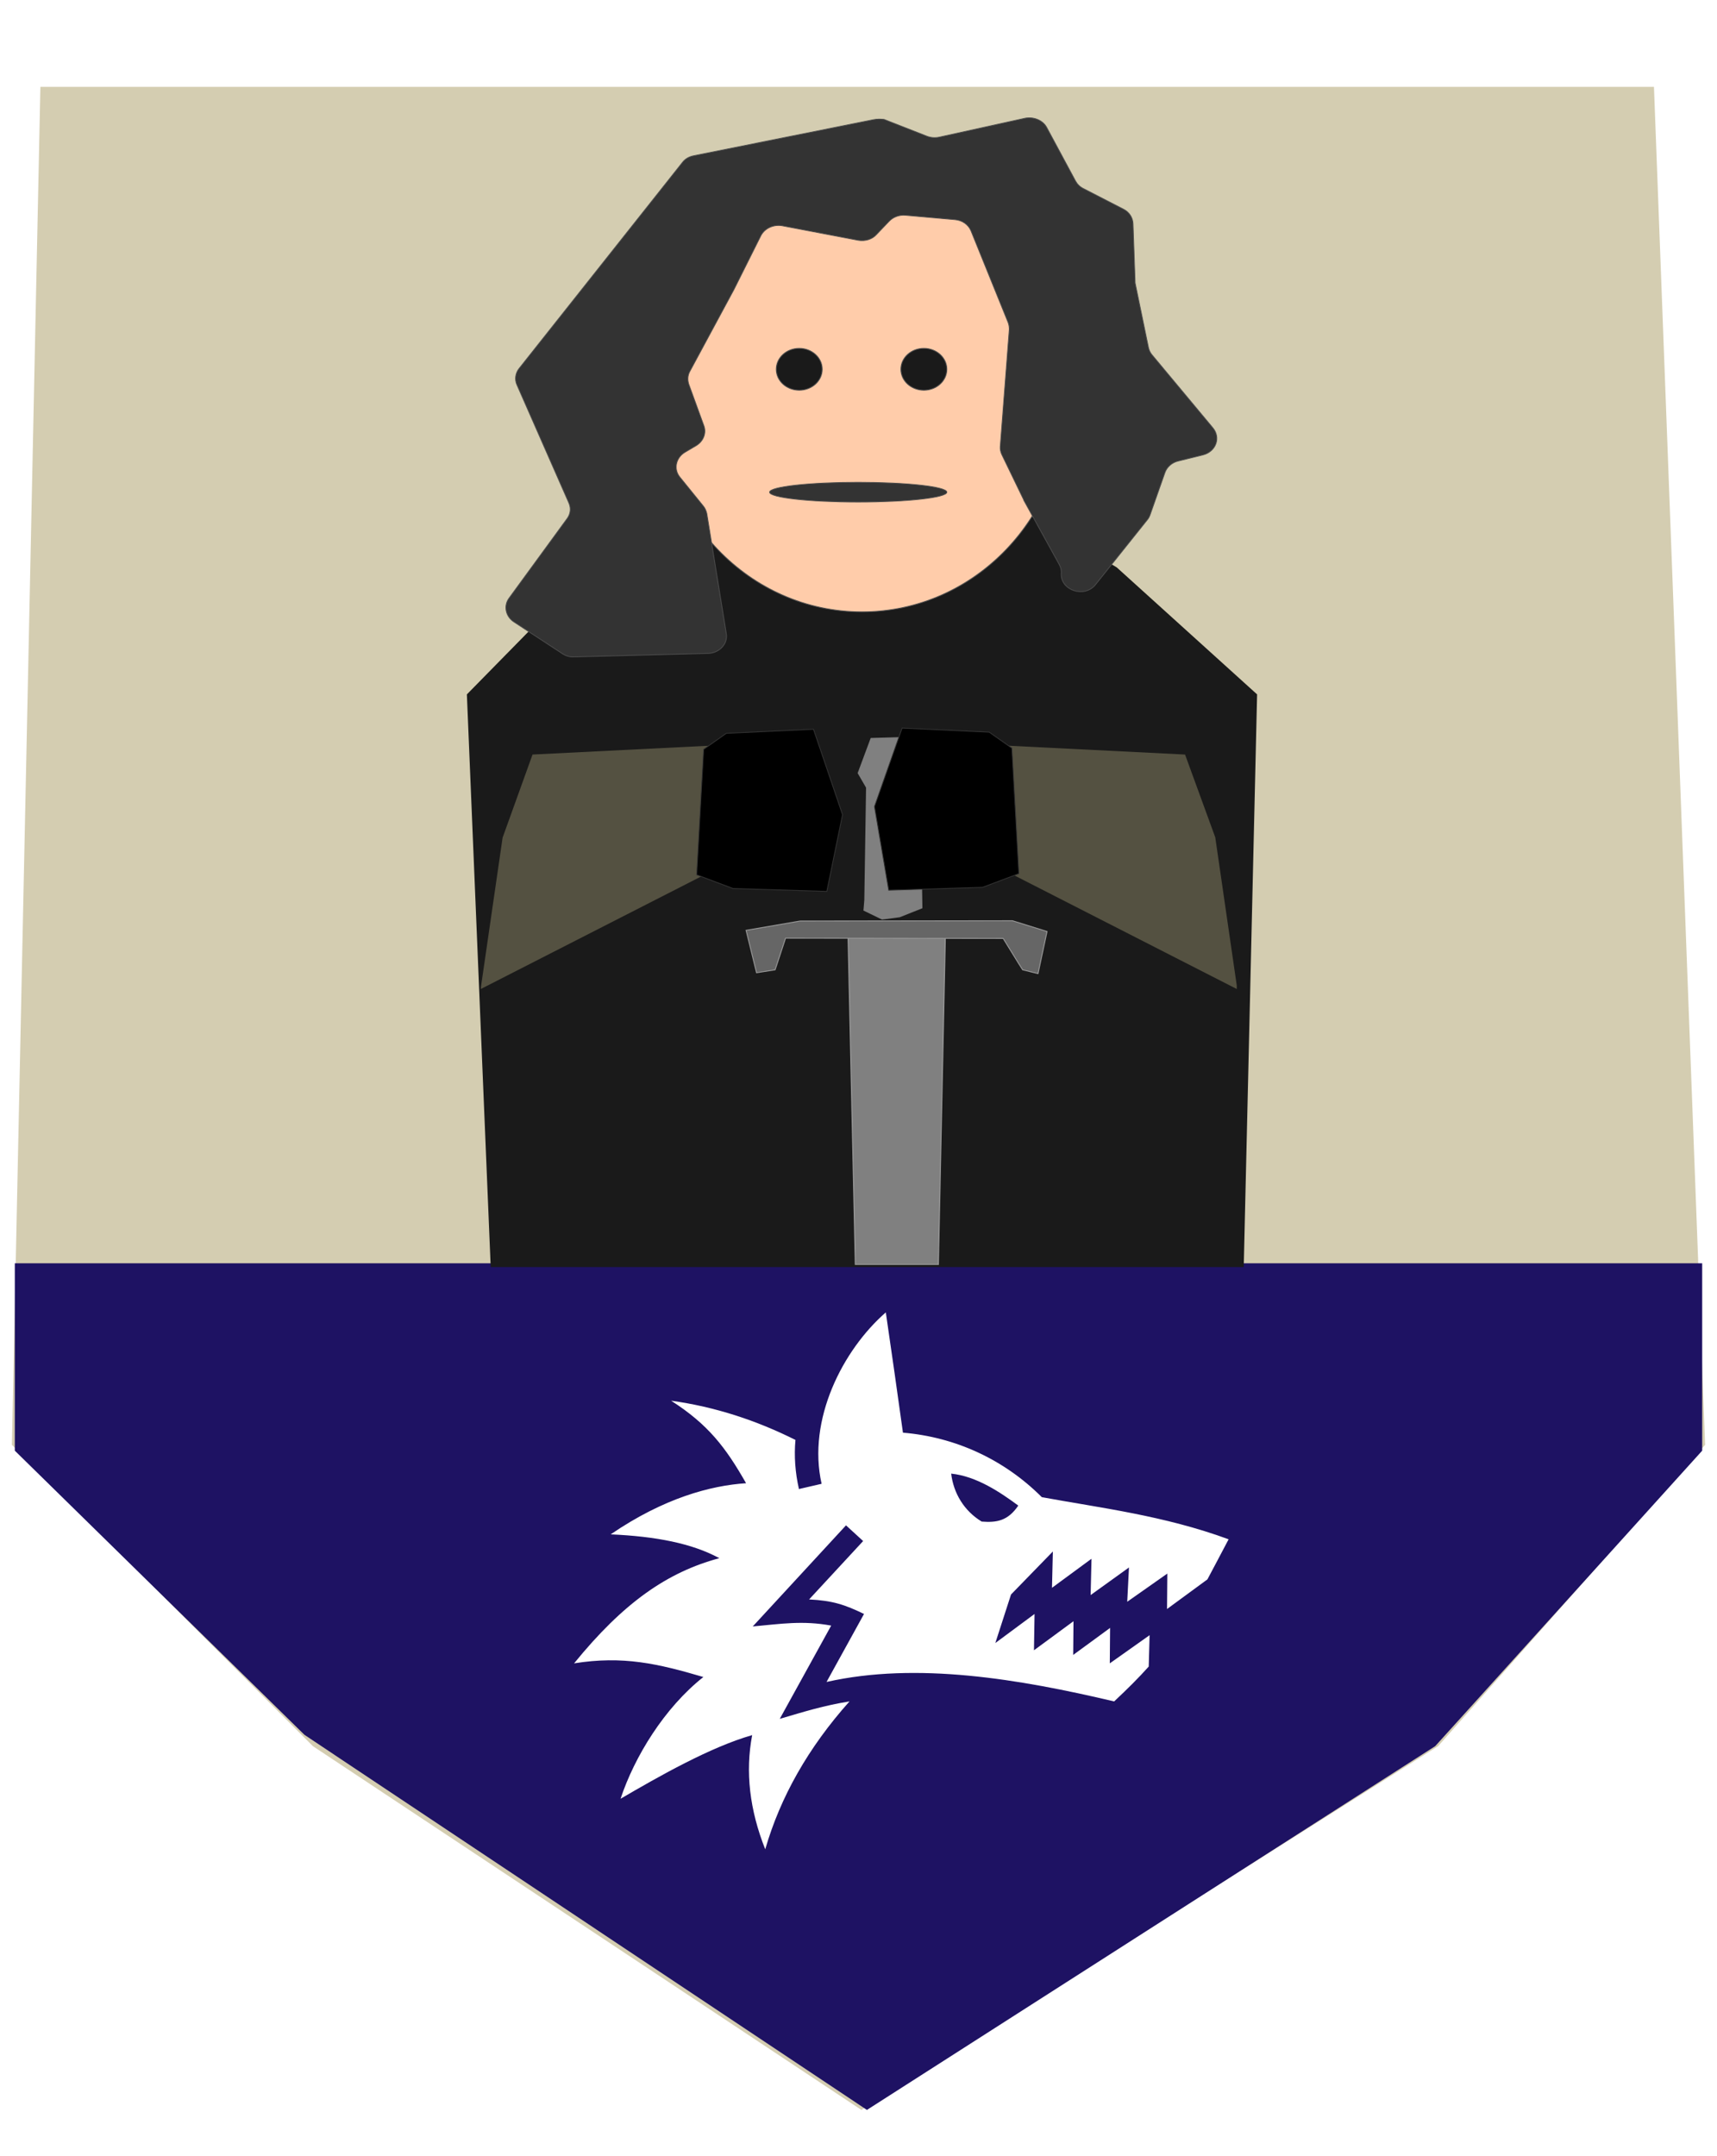 <?xml version="1.0" encoding="utf-8"?>
<!-- Generator: Adobe Illustrator 25.0.0, SVG Export Plug-In . SVG Version: 6.00 Build 0)  -->
<svg version="1.1" id="Layer_1" xmlns="http://www.w3.org/2000/svg" xmlns:xlink="http://www.w3.org/1999/xlink" x="0px" y="0px"
	 viewBox="0 0 591 742" style="enable-background:new 0 0 591 742;" xml:space="preserve">
<style type="text/css">
	.st0{fill:#D4CDB1;}
	.st1{fill:#1E1263;}
	.st2{fill:#FFFFFF;}
	.st3{fill:#1A1A1A;}
	.st4{fill:#FFCCAA;stroke:#4D4D4D;stroke-width:0.298;}
	.st5{fill:#545141;}
	.st6{stroke:#333333;stroke-width:0.278;}
	.st7{fill:#808080;}
	.st8{fill:#808080;stroke:#999999;stroke-width:0.338;}
	.st9{fill:#666666;stroke:#999999;stroke-width:0.307;}
	.st10{fill:#333333;stroke:#4D4D4D;stroke-width:0.265;}
	.st11{fill:#1A1A1A;stroke:#4D4D4D;stroke-width:0.298;}
</style>
<g>
	<path class="st0" d="M4.1,497.3l9.8-467.4h555.4l17.6,467.4L495,601L296.5,726.2L107.7,601L4.1,497.3z"/>
	<path class="st1" d="M585.9,434.8H5.1v64.5l99.7,97.8l193.6,129.1L494,601l91.9-101.7V434.8z"/>
	<path class="st2" d="M304.9,451.7c-14.8,12.9-27.1,36.9-22.1,59l-7.8,1.8c-1.3-5.7-1.7-11.4-1.2-16.9
		c-13.4-6.7-27.6-11.4-42.8-13.5c12.8,8.2,18.8,16.1,25.8,28.4c-12.2,0.8-28.3,5.1-46.6,17.6c15.6,0.7,28,3.1,37.4,8.2
		c-17.9,4.8-33,15.3-50,36.2c16.8-2.7,28.9,0.1,44.5,4.7c-13.4,10.6-23.7,27.4-28.5,41.9c13.2-7.7,30.9-17.8,45.3-21.9
		c-2.4,12.6-0.9,25.7,4.5,39.3c5.2-18,14.8-35,29-50.9c-8.8,1.4-15.5,3.5-24,6c5.9-10.7,11.8-21.4,17.7-32.1
		c-9.8-1.8-17.2-0.6-27,0.3c10.7-11.6,21.4-23.2,32.1-34.8l5.9,5.4l-18.6,20.1c8.1,0.4,12.3,1.8,18.9,5c-4.3,7.8-8.6,15.6-12.9,23.4
		c31.1-7,66.4-1,99,6.7c4.7-4.4,8.6-8.3,11.9-12l0.3-10.8l-13.7,9.7l0.1-12.2l-12.7,9.3l0.1-11.6l-13.6,10l0.2-12.5l-13.5,10
		l5.4-16.7l14.4-14.8l-0.3,12.5l13.6-10l-0.3,12.5l13.2-9.5l-0.6,11.8l13.8-9.7l-0.1,12.2l13.9-10.2c2.2-4.2,4.6-8.6,7.3-13.8
		c-22.3-8.2-44.2-10.8-64.3-14.5c-13.1-13.1-29.9-20.7-47.8-22.2C308.9,479.3,306.9,465.5,304.9,451.7L304.9,451.7z M350.5,518.2
		c-3.6,5.3-7.5,5.9-12.6,5.5c-6.1-3.7-9.7-9.8-10.5-16.5C336.2,508.1,344.4,513.7,350.5,518.2L350.5,518.2z"/>
	<g>
		<path class="st3" d="M432.7,239l-4.6,197.1H168.9L160.7,239l42.9-43.7l92.7-52.8l88.1,52.8L432.7,239z"/>
		<ellipse class="st4" cx="296.7" cy="137.6" rx="70.1" ry="73"/>
		<path class="st5" d="M165.5,340.4l79.5-40.6l2.4-43.3l-64.1,3.2L173,288.3l-7.4,51"/>
		<path class="st6" d="M242.2,257.9l7.8-5.5l30-1.4l10,29.4l-5.4,26.4l-32.3-1l-12.5-4.7L242.2,257.9z"/>
		<path class="st7" d="M297.5,309.8l0.6-38.7l-2.9-5l4.5-12.1l10.7-0.3l10.4,4.7l1.6,5.3l1,0.4l1.4,10.2l-4.1-0.5l-1.4,2.9l-2.4,0.3
			l0.6,35.6l-7.8,3.1l-6.1,0.8l-6.4-3.1"/>
		<path class="st8" d="M291.9,322.3h33.5l-2.4,112.9h-28.6L291.9,322.3z"/>
		<path class="st9" d="M256.8,320.2l18.6-3.2l73.1-0.1l11.9,3.7l-3.1,14.5l-5.3-1.3l-1.4-2.2l-5.3-8.6l-74.9-0.1l-3.6,10.9l-6.4,1
			L256.8,320.2z"/>
		<path class="st5" d="M425.7,340.4l-79.5-40.6l-2.4-43.3l64.1,3.2l10.4,28.5l7.4,51"/>
		<path class="st6" d="M348.3,257.5l-7.8-5.5l-30-1.4l-9.5,27l4.9,28.8l32.3-1l12.5-4.7L348.3,257.5z"/>
		<path class="st10" d="M300.6,41.2l-61.8,12.4c-1.6,0.3-3,1.1-3.9,2.3l-56.2,70.9c-1.3,1.6-1.6,3.8-0.8,5.6l17.9,40.7
			c0.8,1.8,0.6,3.8-0.6,5.4l-20,27.4c-1.9,2.6-1.2,6.2,1.6,8.1l16.8,11c1.2,0.8,2.6,1.2,4,1.1l46.1-1.2c3.9-0.1,6.9-3.3,6.3-6.8
			l-6.7-41.3c-0.2-0.9-0.6-1.9-1.2-2.6l-8.1-10c-2.2-2.7-1.4-6.6,1.7-8.5l3.9-2.3c2.5-1.5,3.6-4.3,2.7-6.8l-5.2-14.3
			c-0.5-1.5-0.4-3.1,0.3-4.4l15.2-28.2l9.3-18.6c1.3-2.5,4.3-3.9,7.3-3.4l26.2,5c2.4,0.4,4.8-0.3,6.3-2l4.3-4.5
			c1.4-1.5,3.5-2.3,5.7-2.1l17,1.5c2.5,0.2,4.6,1.7,5.5,3.8l12.8,31.6c0.3,0.8,0.4,1.6,0.4,2.4l-3.1,40.2c-0.1,0.9,0.1,1.9,0.5,2.8
			l7.5,15.5c0,0.1,0.1,0.2,0.1,0.3l12.2,22.1c0.5,0.9,0.8,2,0.7,3l0,0c-0.4,5.9,8,8.7,11.8,3.9l17.9-22.4c0.4-0.5,0.7-1.1,0.9-1.7
			l5.1-14.5c0.7-1.9,2.4-3.4,4.5-3.9l8.5-2.1c4.5-1.1,6.3-5.9,3.5-9.3l-21-25.2c-0.6-0.7-1-1.6-1.2-2.5l-4.5-21.8
			c-0.1-0.3-0.1-0.6-0.1-0.9l-0.7-19.9c-0.1-2.1-1.3-4-3.3-5l-13.8-7.1c-1.2-0.6-2.1-1.5-2.7-2.6l-9.9-18.4
			c-1.3-2.5-4.5-3.8-7.5-3.2l-29.5,6.5c-1.4,0.3-2.9,0.2-4.2-0.3l-14.8-5.8C303.4,41,302,40.9,300.6,41.2z"/>
		<ellipse class="st11" cx="275.1" cy="127.1" rx="7.9" ry="7.2"/>
		<ellipse class="st11" cx="318" cy="127.1" rx="7.9" ry="7.2"/>
		<ellipse class="st10" cx="295.4" cy="169.4" rx="30.5" ry="3.4"/>
	</g>
</g>
</svg>
